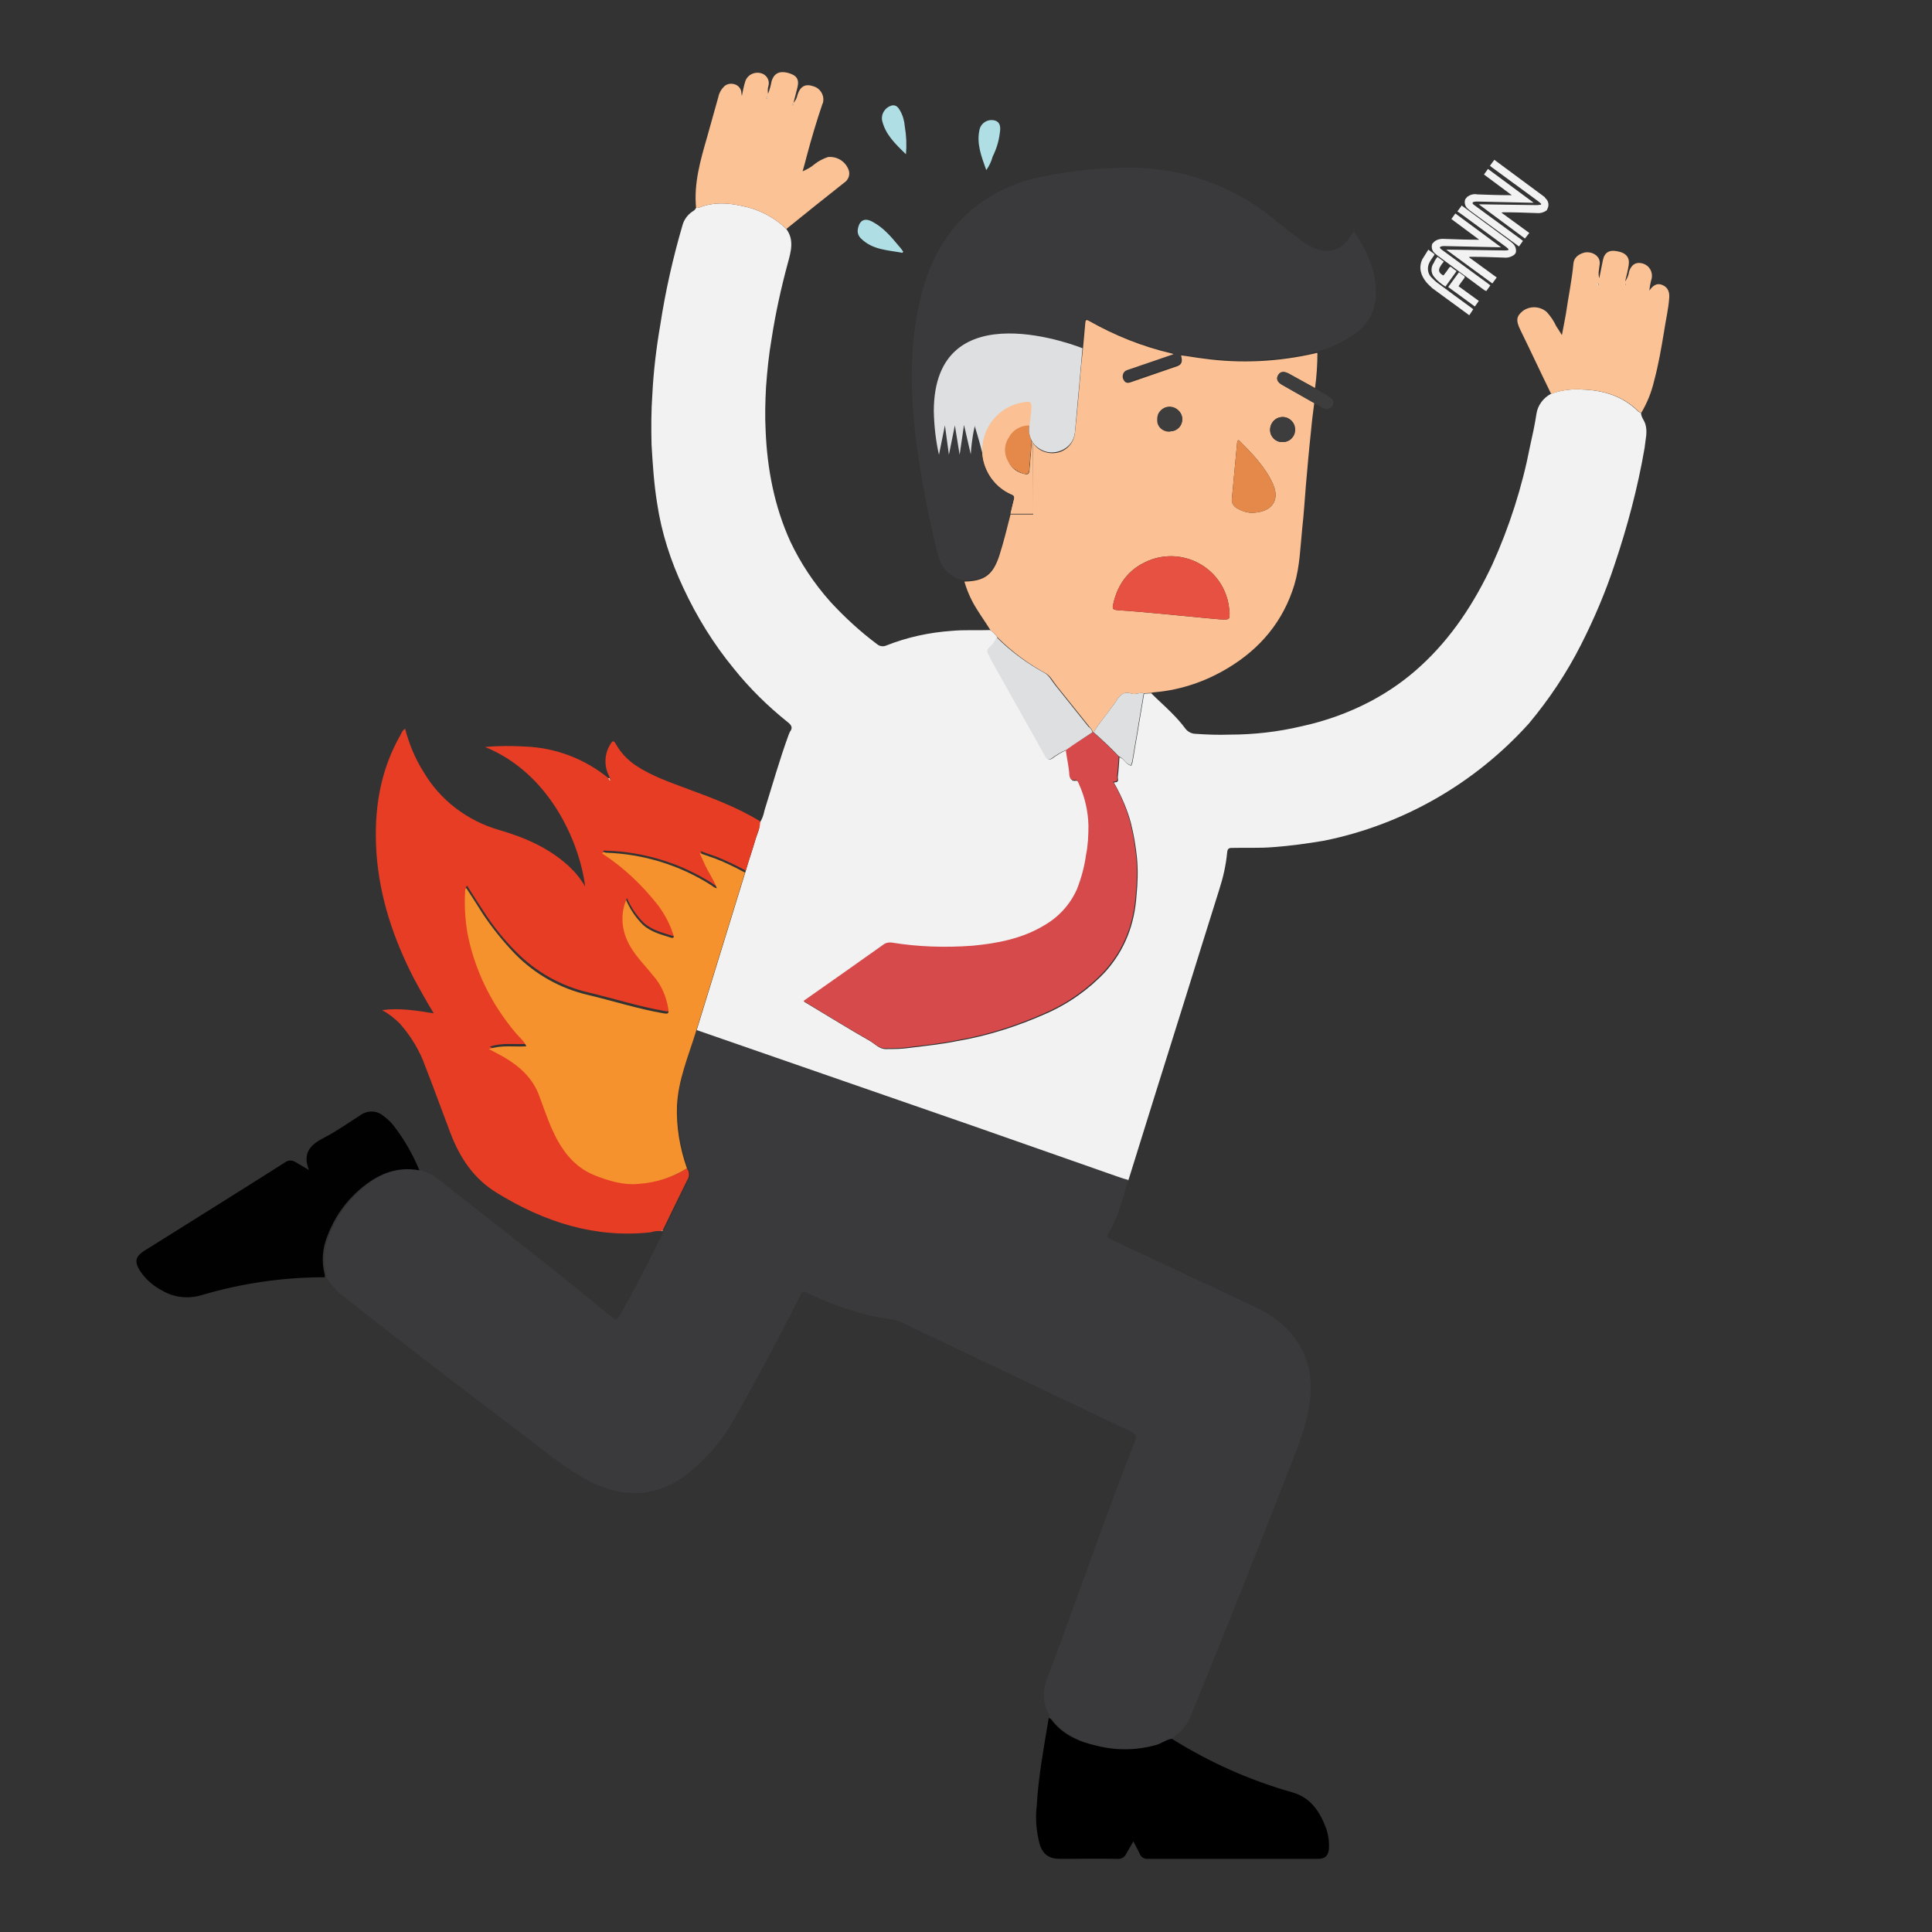 <?xml version="1.0" encoding="utf-8"?>
<!-- Generator: Adobe Illustrator 24.2.3, SVG Export Plug-In . SVG Version: 6.00 Build 0)  -->
<svg version="1.2" baseProfile="tiny-ps" id="Layer_1" xmlns="http://www.w3.org/2000/svg" xmlns:xlink="http://www.w3.org/1999/xlink"
	  viewBox="0 0 486 486" xml:space="preserve"><rect x="0" y="0" width="486" height="486" fill="#333333" stroke="none"/><title>Pants On Fire News Logo</title>

<g id="SsZ1Cv.tif">
	<path fill="#F2F2F3" d="M380.9,64.1c-0.7,0.5-1.6,0.8-2.5,0.7c-2.8-0.1-5.5-0.2-8.3-0.2c-0.2,0-0.4,0-0.6,0.1l7,5.1l-1.1,1.5
		l-11.6-8.5h0.5l14.2,0.2c0.3,0,0.6,0,0.9-0.1l0.1-0.2c-0.2-0.2-0.5-0.5-0.8-0.7l-11.6-8.5l-0.5-0.3l1.1-1.5l0.4,0.3l11.8,8.7
		c0.2,0.2,0.4,0.3,0.6,0.5c0.7,0.6,1,1.5,0.8,2.4L380.9,64.1z"/>
	<path fill="#F2F2F3" d="M389.1,52.9c-0.7,0.5-1.6,0.8-2.5,0.7c-2.8-0.1-5.5-0.2-8.3-0.2c-0.2,0-0.4,0-0.6,0.1l7,5.1l-1.1,1.4
		L372,51.4h0.5l14.2,0.2c0.3,0,0.6-0.1,0.9-0.1l0.1-0.2c-0.2-0.2-0.5-0.5-0.8-0.7l-11.6-8.5l-0.5-0.4l1.1-1.5l12.7,9.4
		c0,0.1,0.1,0.2,0.1,0.2c0.7,0.6,1,1.5,0.7,2.4L389.1,52.9z"/>
	<path fill="#F2F2F3" d="M360.9,60.7c0.7-0.5,1.6-0.7,2.5-0.6c2.7,0.1,5.4,0.2,8.1,0.2h0.6l-7-5.2l1-1.4l11.5,8.5h-0.5
		c-4.6-0.1-9.2-0.2-13.7-0.3c-0.3,0-0.6,0-0.9,0.1s-0.4,0.3-0.1,0.6l0.4,0.3l11.6,8.5l0.5,0.4l-1,1.4c-0.2-0.1-0.3-0.1-0.5-0.2
		l-11.9-8.8c-0.2-0.2-0.5-0.4-0.7-0.6c-0.6-0.6-0.8-1.5-0.5-2.3L360.9,60.7z"/>
	<path fill="#F2F2F3" d="M369.1,49.5c0.7-0.5,1.6-0.8,2.5-0.6c2.7,0.1,5.4,0.2,8.1,0.2h0.6l-7-5.2l1-1.4l11.5,8.5
		c-0.2,0-0.3,0-0.5,0l-13.7-0.3c-0.3,0-0.6,0-0.9,0.1s-0.4,0.3-0.1,0.6l0.4,0.3l11.6,8.5l0.5,0.4l-1,1.4c-0.1-0.1-0.3-0.2-0.4-0.3
		L369.8,53c-0.2-0.2-0.5-0.4-0.7-0.6c-0.6-0.6-0.8-1.5-0.5-2.3L369.1,49.5z"/>
	<path fill="#F2F2F3" d="M360.3,72.5c-0.5-0.5-1-0.9-1.5-1.5c-1.4-1.7-2-3.7-1-5.8c0.5-0.8,1-1.6,1.5-2.4c0.5,0.4,1,0.7,1.5,1.1
		c0.1,0,0,0.3-0.1,0.4c-0.4,0.6-0.8,1.1-1.1,1.7c-0.7,1.3-0.5,3,0.7,4c0.5,0.5,0.9,0.9,1.5,1.3c2.7,2,5.5,4.1,8.3,6.1l0.5,0.4
		l-1,1.5L360.3,72.5z"/>
	<path fill="#F2F2F3" d="M367,68.5c0.5,0.3,0.9,0.7,1.4,1c0.1,0.1,0,0.3,0,0.4c-0.5,0.7-1,1.3-1.5,2.1l5.1,3.7l-1,1.4l-6.7-4.9
		L367,68.5z"/>
	<path fill="#F2F2F3" d="M361.6,64.6l1.6,1.2c-0.3,0.4-0.6,0.7-0.8,1.1c-0.7,1-0.5,1.8,0.7,2.4c0.5-0.6,1-1.3,1.4-1.9
		c0.2-0.3,0.4-0.4,0.7-0.1s0.8,0.6,1.2,0.9l-2.8,3.9c-1.1-0.7-2.1-1.5-2.9-2.5s-0.8-2.5,0-3.5C360.9,65.5,361.3,65,361.6,64.6z"/>
</g>
<path fill="#F2F2F3" d="M413.9,106.7c-0.3-1-1.1-1.8-1.1-2.9c-0.3,0-0.6-0.2-0.8-0.4c-3.8-3.7-8.5-5.2-13.8-5.4
	c-2.7-0.2-5.5,0.1-8.1,1.1c-1.9,1-3.3,2.9-3.6,5c-0.4,2.7-1,5.4-1.6,8.1c-2,10.3-5.2,20.3-9.5,29.8c-4.5,9.6-10.2,18.4-18.1,25.6
	c-3.8,3.5-8,6.4-12.5,8.8c-5.5,2.9-11.4,5-17.4,6.3c-5.9,1.4-12,2.1-18.1,2.1c-2.8,0.1-5.7,0-8.5-0.2c-1,0-2-0.5-2.6-1.3
	c-1.1-1.5-2.4-2.9-3.7-4.2c-1.6-1.6-3.3-3.1-4.9-4.7l-1.8,0.1l-1.3,7.7c-0.5,3.2-1.1,6.3-1.6,9.5c-0.1,0.3-0.2,0.6-0.3,0.9
	c-1.4-0.2-1.8-1.8-3-2.1c-0.1,1.6-0.2,3.2-0.4,4.8c-0.1,0.6,0.5,1.5-0.8,1.5c-0.4,0,0,0.4,0.1,0.6c1.7,3.1,3.1,6.3,4,9.7
	c0.7,2.8,1.2,5.7,1.5,8.6c0.3,3.2,0.2,6.4-0.1,9.5c-0.5,7.3-2.9,13.7-7.8,19.2c-4.2,4.5-9.3,8.1-15,10.6c-7.2,3.2-14.7,5.6-22.4,6.9
	c-3.9,0.8-7.9,1.2-11.9,1.7c-2,0.3-4,0.3-6,0.3c-1.6,0-2.7-1.3-3.9-2c-5.1-2.9-10.1-6-15.1-9l-1.5-0.9c6.7-4.7,13.4-9.4,20-14.1
	c0.6-0.5,1.4-0.7,2.2-0.6c6.7,1.1,13.5,1.3,20.3,0.8c6.4-0.6,12.6-1.8,18.2-5.2c3.6-2.1,6.4-5.2,8.1-9c1.1-2.8,1.9-5.7,2.3-8.7
	c0.5-2.4,0.6-4.9,0.6-7.4c-0.1-3.6-0.9-7.1-2.4-10.4c-0.2-0.4-0.3-1.1-1-1c-1.1,0.2-1.3-0.6-1.4-1.2c-0.1-2.2-0.7-4.4-0.9-6.5
	c-1.3,0.5-2.5,1.3-3.6,2.1c-0.8,0.5-1.1,0.2-1.5-0.4c-1.4-2.4-2.7-4.9-4.1-7.3l-9.6-17.1c-0.3-0.5-0.4-1-0.7-1.4
	c-0.4-0.5-0.3-1.3,0.2-1.7l0,0c0.8-0.7,1.5-1.6,1.9-2.6c-0.5-0.7-1.1-1.3-1.8-1.8c-3.2,0.1-6.5-0.1-9.7,0.2
	c-5.7,0.4-11.2,1.6-16.5,3.7c-0.7,0.3-1.6,0.2-2.2-0.3c-4.3-3.2-8.2-6.8-11.8-10.7c-4.1-4.6-7.5-9.7-10.1-15.2
	c-4-8.8-5.8-18.2-6.2-27.8c-0.2-3.7-0.1-7.4,0.1-11.1c0.3-4,0.7-8.1,1.4-12.1c1-6.5,2.4-12.8,4.1-19.1c0.8-2.9,1.6-5.8-0.4-8.5
	c-3.1-3-7-5-11.2-5.8c-3.6-0.8-7.1-1-10.7,0.4c-0.2,0.1-0.5,0.1-0.8,0.1c-0.2,0.4-0.5,0.7-0.9,0.9c-1.2,0.8-2.1,2-2.5,3.4
	c-2.4,8.2-4.3,16.6-5.6,25.1c-1,5.8-1.7,11.6-2,17.5c-0.3,4.2-0.3,8.5-0.2,12.7c0.3,4.9,0.6,9.8,1.4,14.7c1.1,7.4,3.4,14.5,6.6,21.3
	c3.4,7.3,7.6,14.1,12.7,20.3c4,5,8.6,9.5,13.6,13.5c0.9,0.7,1.3,1.4,0.5,2.4c-0.1,0.2-0.2,0.5-0.3,0.7c-2.3,6.3-4.1,12.7-6.1,19.1
	c-0.2,1.1-0.6,2.2-1.2,3.1c0.1,1.4-0.6,2.7-1,4c-0.8,2.8-1.8,5.6-2.6,8.4c-2.2,7.1-4.4,14.3-6.6,21.4c-1.9,6.2-3.8,12.3-5.7,18.5
	l32,11.1c12.4,4.3,24.8,8.6,37.2,12.9l36.8,12.9c0.9,0.3,1.7,0.6,2.6,0.8c0.1-0.3,0.2-0.6,0.3-0.9l6.2-19.9
	c2.6-8.4,5.3-16.8,7.9-25.2c2.8-9.1,5.7-18.2,8.5-27.2c1-3.1,1.7-6.2,2-9.4c0.1-0.9,0.4-1.1,1.2-1.1c3.5-0.1,6.9,0.1,10.4-0.2
	c4.2-0.3,8.5-0.9,12.7-1.6c19.9-4,38-14.4,51.6-29.5c5.1-6.1,9.5-12.7,13.1-19.8c3.3-6.5,6.2-13.3,8.5-20.3
	c3.2-9.5,5.8-19.3,7.5-29.2C413.9,110.6,414.5,108.7,413.9,106.7z"/>
<path fill="#3A3A3C" d="M175.2,259.1l32,11.1c12.4,4.3,24.8,8.6,37.2,12.9l36.8,12.9c0.9,0.3,1.7,0.6,2.6,0.8
	c-1.3,4.6-2.5,9.3-5,13.5c-0.4,0.8-0.3,1,0.5,1.4c11.2,5.3,22.5,10.5,33.7,15.8c3.3,1.5,6.6,3,9.4,5.5c6.3,5.7,8.3,12.6,6.9,20.9
	c-1.1,6.6-3.9,12.6-6.2,18.7c-7.7,19.7-15.5,39.3-23.5,58.9c-0.8,2.1-2.2,3.9-4,5.2c-0.2,0.2-0.6,0.3-0.6,0.7
	c-1.5,0.2-2.7,1.2-4.1,1.6c-4.8,1.3-9.8,1.3-14.6,0.2c-4.5-1-8.7-2.9-11.7-6.7c-0.1-0.2-0.3-0.3-0.6-0.3c0-0.4-0.1-0.9-0.3-1.3
	c-1.4-2.6-1.5-5.7-0.4-8.4c7.4-19.5,14.1-39.3,21.7-58.7c1.2-3,1.2-2.9-1.8-4.3l-56.5-26.9c-1.8-0.9-3.8-0.8-5.7-1.2
	c-6.2-1.3-12.3-3.4-18-6.2c-0.9-0.5-1.2-0.4-1.6,0.5c-5.3,10.6-10.9,21-16.7,31.3c-2.6,4.6-6,8.8-10,12.3
	c-8.1,7.2-17.1,8.2-26.8,3.1c-5.1-2.7-9.6-6.3-14.1-9.8c-16.2-12.3-32.4-24.6-48.4-37.3c-1.3-1.2-2.4-2.5-3.3-4c0-0.2,0-0.4,0-0.6
	c-0.9-3.3-0.7-6.7,0.7-9.9c1.7-4.5,4.5-8.4,8.1-11.6c4.3-3.8,9.1-6,15-4.8c3.2,0.9,5.6,3.2,8.1,5.2c13.5,10.5,26.9,21,40,31.8
	c0.9,0.7,1.2,0.7,1.8-0.3c3.9-6.8,7.4-13.8,10.9-20.8c0.1-0.2,0.1-0.4,0.1-0.6l0,0c0.2,0,0.2-0.1,0.2-0.2c2.1-4.2,4.1-8.5,6.2-12.7
	c0.6-0.9,0.5-2.1-0.1-2.9c-1.8-5.1-2.7-10.5-2.5-15.9C170.7,271.4,173.3,265.3,175.2,259.1z"/>
<path fill="#3A3A3C" d="M346.1,72.4c-0.3-5-2.3-9.3-5-13.4c-0.2-0.3-0.2-0.7-0.6-0.7c-0.5,0.7-0.9,1.3-1.4,2
	c-1.9,2.7-5.5,3.6-8.5,2.1c-1.2-0.5-2.3-1.1-3.3-1.9c-2.4-1.8-4.8-3.7-7.1-5.6c-10-8.1-22.5-12.6-35.4-12.7
	c-7.6-0.1-15.1,0.7-22.5,2.2c-5.4,1-10.6,3.2-15.2,6.3c-8.4,5.9-13,14.2-15.4,23.8c-3.1,12.2-2.7,24.6-1.2,36.9
	c1.3,9.3,3,18.5,5.3,27.6c0.9,3.8,2.9,6.2,6.7,7c5.1-0.1,7.2-1.7,8.8-6.6c1.1-3.4,2-6.9,2.8-10.3l0,0l0.9-3.7c0.2-0.8-0.2-1-0.8-1.2
	c-6.1-2.7-8.9-9.8-6.3-16c1.6-3.6,4.9-6.3,8.8-7c2.6-0.5,2.7-0.4,2.5,2.2c-0.1,1.2-0.3,2.3-0.4,3.5c-0.1,1.4,0.1,2.8,0.7,4.1
	l0.2,0.2l0,0c1.3,1.9,3.6,2.9,5.9,2.4c2.5-0.4,4.4-2.4,4.6-4.9c0.6-5.8,1.1-11.6,1.6-17.4c0.3-3.4,0.6-6.9,1-10.3
	c0-0.5,0-1.1,0.9-0.6c6.5,3.7,13.5,6.4,20.8,8.2c0.1,0,0.2,0.1,0.5,0.2l-11.1,3.8c-0.7,0.2-1.3,0.4-1.6,1.2
	c-0.2,0.6-0.1,1.3,0.3,1.7c0.4,0.5,1,0.6,1.5,0.4c4-1.4,7.9-2.7,11.9-4.1c1.3-0.4,1.2-1.5,0.9-2.7c1.9,0.3,3.8,0.6,5.7,0.8
	c9.3,1.3,18.8,0.8,28-1.3c0.2,0,0.4-0.1,0.6-0.1c2.8-0.8,5.4-1.9,7.9-3.4C344,82.4,346.5,78.1,346.1,72.4z"/>
<path fill="#FBC194" d="M324.1,93.9l6.7,3.7c0.4-2.9,0.6-5.9,0.6-8.8c-0.2,0-0.4,0-0.6,0.1c-9.2,2.1-18.7,2.6-28,1.3
	c-1.9-0.2-3.8-0.6-5.7-0.8c0.3,1.2,0.4,2.2-0.9,2.7c-4,1.4-7.9,2.7-11.9,4.1c-0.6,0.2-1.2,0.1-1.5-0.4c-0.4-0.5-0.5-1.1-0.3-1.7
	c0.3-0.8,0.9-1,1.6-1.2l11.1-3.8c-0.3-0.1-0.4-0.2-0.5-0.2c-7.3-1.7-14.3-4.5-20.8-8.2c-0.9-0.5-0.8,0.1-0.9,0.6
	c-0.3,3.4-0.6,6.9-1,10.3c-0.5,5.8-1,11.6-1.6,17.4c-0.3,2.5-2.2,4.5-4.6,4.9c-2.3,0.4-4.6-0.5-5.9-2.4v17.9l0,0l0,0h-5.7
	c-0.9,3.5-1.7,6.9-2.8,10.3c-1.6,4.9-3.7,6.5-8.8,6.6c0.7,2.4,1.7,4.7,3.1,6.9c1.1,1.8,2.4,3.6,3.5,5.4c0.7,0.5,1.3,1.1,1.8,1.8
	c3.6,3.6,7.7,6.6,12.1,9c1.1,0.6,1.8,2,2.6,3c2.8,3.5,5.6,7,8.4,10.5c0.4,0.4,0.7,0.8,0.8,1.3c0.1,0,0.2,0,0.2,0
	c1.5-2.5,3.4-4.6,5-6.9c0.2-0.3,0.5-0.6,0.7-1c0.9-1.5,2-2.5,3.9-1.8c0.9,0.3,2-0.4,3-0.1l1.8-0.1c0.4-0.1,0.9-0.2,1.3-0.2
	c6.4-0.6,12.5-2.7,18-6c8.2-4.9,14-11.8,16.8-21c1.4-4.7,1.5-9.6,2-14.4c0.4-3.5,0.6-7.1,0.9-10.6c0.4-4.6,0.8-9.2,1.3-13.8
	c0.2-2.3,0.5-4.6,0.8-6.9l-8.1-4.6c-1.2-0.7-1.5-1.5-1-2.4S322.8,93.3,324.1,93.9z M294.2,102.3c1.7,0,3.2,1.4,3.2,3.1l0,0
	c0,1.7-1.3,3-2.9,3.1c-0.1,0-0.2,0-0.3,0c-1.6,0-3-1.2-3-2.8c0-0.1,0-0.2,0-0.4C291.1,103.7,292.5,102.3,294.2,102.3L294.2,102.3z
	 M306.9,155.8c-4.8-0.4-10.3-1-15.9-1.5c-3.3-0.3-6.5-0.6-9.8-0.8c-1-0.1-1.5-0.2-1.2-1.4c1.2-5.6,4.4-9.5,9.8-11.4
	c7.7-2.6,16.1,1.5,18.7,9.2c0.5,1.4,0.7,2.8,0.8,4.3C309.3,155.9,309.3,155.9,306.9,155.8L306.9,155.8z M314.7,129
	c-1.3-0.1-2.5-0.5-3.6-1.2c-0.9-0.5-1.4-1.5-1.2-2.5c0.4-4.7,0.9-9.3,1.3-13.9c0-0.2,0.1-0.4,0.2-0.6c0.2-0.2,0.4,0.1,0.5,0.2
	c3.2,3.2,6.4,6.5,8.3,10.7S319.9,129,314.7,129L314.7,129z M322.7,104.9c1.7,0,3.1,1.4,3.1,3.1c0.1,1.7-1.3,3.2-3,3.2c0,0,0,0-0.1,0
	c-1.7,0.1-3.1-1.2-3.2-2.9c0-0.1,0-0.1,0-0.2C319.5,106.3,320.9,104.9,322.7,104.9L322.7,104.9z"/>
<path fill="#FBC194" d="M259.8,111.3l-0.2-0.2l-0.6,7.3c-0.1,1.2-0.9,1-1.6,0.8c-1.6-0.4-2.9-1.4-3.7-2.9c-1.2-2-1.2-4.4,0.1-6.3
	c1-1.9,3-3,5.2-3c0.1-1.2,0.3-2.3,0.4-3.5c0.2-2.6,0-2.7-2.5-2.2c-6.6,1.3-10.8,7.7-9.6,14.2c0.8,3.9,3.4,7.2,7,8.8
	c0.5,0.2,1,0.4,0.8,1.2l-0.9,3.7h5.7L259.8,111.3L259.8,111.3z"/>
<path fill="#E73D24" d="M172.8,293.9c0.6,0.8,0.7,2,0.1,2.9c-2.1,4.2-4.1,8.4-6.2,12.7c-0.1,0-0.3,0-0.2,0.2l0,0
	c-1-0.1-1.9,0-2.9,0.3c-14,1.5-26.6-2.6-38.4-9.8c-6-3.6-9.5-8.9-11.9-15.2c-2.1-5.5-4.1-11.1-6.3-16.7c-1.4-4-3.6-7.6-6.4-10.8
	c-1.3-1.3-2.8-2.5-4.5-3.4c4.4-0.6,8.6,0.1,13,0.8c-1.8-3-3.4-5.8-5-8.8c-5.1-9.9-8.6-20.3-9.4-31.5c-0.7-10.6,0.8-20.7,6.2-30
	c0.2-0.5,0.5-1,1-1.3c1,3.8,2.5,7.5,4.6,10.8c4.2,7.2,11.1,12.4,19.1,14.7c6.5,1.9,12.5,4.5,17.5,9.1c1.6,1.5,3,3.2,4.1,5.1
	c-1.4-11.1-8.9-28.5-25.2-35.1c3.4-0.3,6.8-0.3,10.2-0.1c7.6,0.3,14.9,3.1,20.8,7.9l0.3,0.2c0,0.1,0.1,0.2,0.2,0.1l-0.1-0.3
	l-0.1-0.3c-1.4-2.6-1.3-5.7,0.2-8.1c0.6-1.1,0.9-1.1,1.5,0c1.2,2.1,2.9,3.9,5,5.3c4.1,2.7,8.6,4.2,13.1,5.9
	c6.2,2.3,12.4,4.6,18.1,8.1c0.1,1.4-0.6,2.7-1,4c-0.8,2.8-1.8,5.6-2.6,8.4c-2.4-1.3-4.9-2.5-7.4-3.5l-4-1.4c0.5,1,0.9,1.7,1.1,2.4
	c1,2.2,2.4,4.1,3.2,6.4l0,0c-0.6,0-1-0.5-1.5-0.8c-7.9-5-17-7.8-26.4-8.1c-0.3,0-0.7-0.2-0.9,0.2c5.4,3.6,10.2,8,14.1,13.1
	c1.6,2.1,2.9,4.5,3.7,7.1c0.1,0.4,0.4,1.2-0.4,1c-2.5-0.8-5.1-1.4-7.2-3.3c-1.8-1.8-3.2-3.9-4.2-6.2c-1.2,3.2-1.2,6.8,0.2,10
	c1.5,3.4,4.2,6,6.5,8.8c2.1,2.4,3.4,5.3,3.9,8.4c0.2,1.3,0,1.5-1.2,1.2c-6.4-1.1-12.6-3.1-18.9-4.6c-7-1.6-13.4-5.2-18.4-10.3
	c-3.1-3.1-5.8-6.5-8.2-10.2c-1.4-2.1-2.7-4.2-4.1-6.4c-0.3,0.2-0.3,0.5-0.3,0.8c-0.2,3.5,0,7.1,0.6,10.6c1.8,9.2,6,17.8,12.1,25
	c0.9,1.1,2.1,2,2.7,3.4c-3.1,0.2-6.2-0.4-9.4,0.7c1.4,0.8,2.7,1.4,3.9,2.1c4,2.3,7.2,5.4,8.8,9.8c1,2.6,1.9,5.3,3,7.9
	c2.3,5.2,5.5,9.8,11,12c3.5,1.4,7.2,2.5,11,2.1C165,297.5,169.1,296.2,172.8,293.9z"/>
<path d="M263.8,432.2c0.2,0,0.4,0.1,0.6,0.3c2.9,3.9,7.1,5.7,11.7,6.7c4.8,1.2,9.8,1.1,14.6-0.2c1.5-0.4,2.6-1.4,4.1-1.6
	c9.4,5.9,19.7,10.5,30.4,13.5c4.7,1.4,6.9,5,8.5,9.3c0.5,1.6,0.7,3.3,0.6,4.9c-0.2,1.8-1,2.5-2.8,2.5c-14.2,0-28.4,0-42.6,0
	c-1,0.1-1.9-0.4-2.2-1.3c-0.5-1-1-2-1.6-3.1l-1.9,3.3c-0.4,0.8-1.3,1.2-2.2,1.1c-4.8-0.1-9.5,0-14.3,0c-2.8,0-4.4-1.1-5.2-3.8
	c-0.8-3.1-1.1-6.4-0.7-9.6C261.2,446.9,262.6,439.5,263.8,432.2z"/>
<path fill="#010101" d="M105.5,294.4c-5.9-1.1-10.7,1.1-15,4.8c-3.6,3.1-6.4,7.1-8.1,11.6c-1.3,3.1-1.6,6.6-0.7,9.9
	c0,0.2,0,0.4,0,0.6c-10.5,0-20.9,1.5-31,4.5c-3.3,1-6.9,0.6-9.8-1.1c-2.4-1.2-4.4-3-5.8-5.2c-1.3-2.2-1-3.4,1.1-4.8
	c11.8-7.4,23.7-14.8,35.5-22.3c0.8-0.6,1.8-0.6,2.6-0.1c1,0.6,2,1.2,3.4,2c-1.7-4.4,0.5-6.4,3.8-8.1s6.2-3.8,9.2-5.7
	c1.7-1.2,4-1.2,5.6,0.1c1.1,0.8,2.1,1.7,2.9,2.8C101.8,286.8,103.9,290.5,105.5,294.4z"/>
<path fill="#FBC295" d="M412.9,103.8c-0.3,0-0.6-0.2-0.8-0.4c-3.8-3.7-8.5-5.2-13.8-5.4c-2.7-0.2-5.5,0.1-8.1,1.1
	c-2.6-5.3-5.1-10.7-7.7-16c-1.3-2.6-1-3.6,0.6-4.9c1.8-1.3,4.3-1.2,6,0.3c1,1.1,1.8,2.3,2.4,3.6c0.4,0.6,0.8,1.2,1.4,2.2
	c0.4-2,0.7-3.7,1-5.3c0.6-4.2,1.5-8.4,1.9-12.7c0.1-1.4,1.2-2.4,2.9-2.8c1.3-0.2,2.7,0.3,3.4,1.4c0.6,1,0.2,2,0.1,3.1
	c-0.1,0.7-0.1,1.3,0.1,2c0.3-1.5,0.6-3,0.9-4.5c0.4-2,1.6-2.7,3.6-2.3c2.3,0.4,3.2,1.6,2.9,3.5c-0.2,1.3-0.5,2.5-0.9,4.1
	c0.5-0.7,0.9-1.6,1-2.5c0.6-1.8,1.8-2.5,3.5-2c1.6,0.5,2.5,2.1,2.2,3.7c-0.3,1-0.5,2.1-0.6,3.1c0.9-1.3,1.9-2,3.3-1.4
	s1.8,1.8,1.7,3.2c-0.2,2.9-0.9,5.7-1.3,8.5c-0.7,4.2-1.4,8.3-2.5,12.4C415.4,98.8,414.3,101.4,412.9,103.8z M401.9,71.2l0.1,0.6
	C402.2,71.6,402.1,71.3,401.9,71.2L401.9,71.2z M408.8,71.3c0,0.1,0,0.2,0,0.4h0.1c0-0.1,0-0.1,0-0.2
	C408.9,71.5,408.8,71.4,408.8,71.3L408.8,71.3z"/>
<path fill="#FBC295" d="M197.8,57.6c-3.1-3-7-5-11.2-5.8c-3.6-0.8-7.1-1-10.7,0.4c-0.2,0.1-0.5,0.1-0.8,0.1
	c-0.6-6.2,1.1-12,2.8-17.9c0.9-3.3,1.9-6.7,2.8-10c0.2-1,0.7-1.9,1.4-2.6s1.7-0.9,2.7-0.6s1.7,1.2,1.7,2.2c0,0.2,0.1,0.4,0.1,0.8
	c0.3-1.4,0.5-2.6,0.9-3.8c0.6-1.7,2.5-2.5,4.2-1.9c0.2,0.1,0.5,0.2,0.7,0.4c0.8,0.6,1.2,1.7,0.9,2.7c-0.2,0.6-0.2,1.3-0.1,2
	c0.4-1,0.7-2.1,0.9-3.2c0.6-1.9,1.9-2.6,4-2.1c2.3,0.6,3,1.6,2.5,3.7c-0.3,1.2-0.6,2.3-1,3.9c0.5-0.6,0.9-1.3,1-2
	c0.7-2.2,2-2.9,4-2.2c1.8,0.5,2.9,2.4,2.4,4.2c0,0.1-0.1,0.2-0.1,0.2c-1.5,4.4-2.8,8.8-4,13.3c-0.3,1.2-0.6,2.3-1,3.7
	c1.1-0.5,2.1-1,3-1.8c1-0.8,2.2-1.4,3.4-1.8c2.3-0.2,4.4,1.1,5.2,3.3c0.4,1.2-0.1,2.5-1.2,3.2C207.5,49.8,202.6,53.7,197.8,57.6z
	 M192.9,24.2c-0.1,0.3-0.1,0.7-0.1,0.7C193.2,24.8,193,24.5,192.9,24.2z M199.4,26.1c0,0.1,0,0.2-0.1,0.4c0.1,0,0.1,0,0.2,0
	c0-0.1,0-0.1,0-0.2C199.6,26.2,199.5,26.2,199.4,26.1L199.4,26.1z"/>
<path fill="#3E3D3E" d="M330.6,101.4l-8.1-4.6c-1.2-0.7-1.5-1.5-1-2.4s1.4-1.1,2.6-0.4l6.7,3.7c1.2,0.7,2.4,1.4,3.6,2.1
	c0.8,0.4,1.2,1.3,0.9,2.1c-0.4,0.8-1.3,1.2-2.1,0.9c-0.1,0-0.2-0.1-0.3-0.1L330.6,101.4z"/>
<path fill="#AFDFE5" d="M227,63.6c-3.6-0.7-7.4-0.7-10.3-3.5c-0.7-0.6-1.1-1.5-0.9-2.5c0.4-2.2,1.7-2.9,3.7-1.8
	c2.8,1.5,4.7,3.8,6.7,6.2c0.4,0.4,0.7,0.9,1,1.3L227,63.6z"/>
<path fill="#AFDFE5" d="M227.9,38.8c-2.7-2.6-5.2-5-6-8.5c-0.3-1.7,0.8-3.4,2.6-3.8l0,0c1-0.1,1.5,0.6,1.9,1.3
	c0.7,1.2,1.1,2.6,1.2,4C228,34.1,228.1,36.4,227.9,38.8z"/>
<path fill="#AFDFE5" d="M248.1,42.8c-1.2-3.4-2.5-6.6-1.7-10.2c0.3-1.4,1.6-2.4,3-2.4c1.5,0,2.3,0.8,2.2,2.4
	c-0.2,2.4-0.8,4.6-1.9,6.8C249.4,40.6,248.8,41.8,248.1,42.8z"/>
<path fill="#F6922E" d="M172.8,293.9c-3.7,2.3-7.8,3.6-12.1,3.9c-3.8,0.4-7.4-0.7-11-2.1c-5.6-2.2-8.7-6.8-11-12
	c-1.1-2.6-2-5.2-3-7.9c-1.6-4.5-4.9-7.5-8.8-9.8c-1.2-0.7-2.4-1.3-3.9-2.1c3.2-1.1,6.3-0.5,9.4-0.7c-0.6-1.4-1.8-2.3-2.7-3.4
	c-6.1-7.2-10.3-15.8-12.1-25c-0.6-3.5-0.8-7-0.6-10.6c0-0.3,0-0.6,0.3-0.8c1.4,2.1,2.7,4.2,4.1,6.4c2.4,3.6,5.2,7.1,8.2,10.2
	c5,5.1,11.4,8.7,18.4,10.3c6.3,1.5,12.5,3.5,18.9,4.6c1.2,0.2,1.4,0.1,1.2-1.2c-0.5-3.1-1.8-6.1-3.9-8.4c-2.3-2.9-5-5.4-6.5-8.9
	c-1.4-3.2-1.5-6.8-0.2-10c1,2.3,2.4,4.4,4.2,6.2c2.1,1.9,4.7,2.5,7.2,3.3c0.8,0.2,0.6-0.5,0.4-1c-0.8-2.5-2.1-4.9-3.7-7.1
	c-4-5.1-8.7-9.6-14.1-13.1c0.2-0.5,0.6-0.3,0.9-0.2c9.4,0.3,18.5,3.1,26.4,8.1c0.5,0.3,0.9,0.8,1.5,0.8v0.1h0.1l-0.1-0.1
	c-0.8-2.3-2.3-4.2-3.2-6.4c-0.3-0.7-0.6-1.3-1.1-2.4l4,1.4c2.6,1,5,2.2,7.4,3.5c-2.2,7.1-4.4,14.3-6.6,21.4
	c-1.9,6.2-3.8,12.3-5.7,18.5c-1.9,6.2-4.5,12.2-4.8,18.8C170.1,283.4,171,288.8,172.8,293.9z"/>
<path fill="#D74A4B" d="M274.8,184.2c0.1,0,0.2,0,0.2,0c2.2,1.9,4.4,4,6.4,6.1c-0.1,1.6-0.2,3.2-0.4,4.8c-0.1,0.6,0.5,1.5-0.8,1.5
	c-0.4,0,0,0.4,0.1,0.6c1.7,3.1,3.1,6.3,4,9.7c0.7,2.8,1.2,5.7,1.5,8.6c0.3,3.2,0.2,6.4-0.1,9.5c-0.5,7.3-2.9,13.7-7.8,19.2
	c-4.2,4.5-9.3,8.1-15,10.6c-7.2,3.2-14.7,5.6-22.4,6.9c-3.9,0.8-7.9,1.2-11.9,1.7c-2,0.3-4,0.3-6,0.3c-1.6,0-2.7-1.3-3.9-2
	c-5.1-2.9-10.1-6-15.1-9l-1.5-0.9c6.7-4.7,13.4-9.4,20-14.1c0.6-0.5,1.4-0.7,2.2-0.6c6.7,1.1,13.5,1.3,20.3,0.8
	c6.4-0.6,12.6-1.8,18.2-5.2c3.6-2.1,6.4-5.2,8.1-9c1.1-2.8,1.9-5.7,2.3-8.7c0.5-2.4,0.6-4.9,0.6-7.4c-0.1-3.6-0.9-7.1-2.4-10.4
	c-0.2-0.4-0.3-1.1-1-1c-1.1,0.2-1.3-0.6-1.4-1.2c-0.1-2.2-0.7-4.4-0.9-6.5C270.3,187.1,272.6,185.7,274.8,184.2z"/>
<path fill="#DEDFE0" d="M274.8,184.2c-2.2,1.5-4.5,2.9-6.7,4.5c-1.3,0.5-2.5,1.3-3.6,2.1c-0.8,0.5-1.1,0.2-1.5-0.4
	c-1.4-2.4-2.7-4.9-4.1-7.3l-9.6-17.1c-0.3-0.5-0.4-1-0.7-1.4c-0.4-0.5-0.3-1.3,0.2-1.7l0,0c0.8-0.7,1.5-1.6,1.9-2.6
	c3.6,3.6,7.7,6.6,12.1,9c1.1,0.6,1.8,2,2.6,3c2.8,3.5,5.6,7,8.4,10.5C274.4,183.2,274.7,183.7,274.8,184.2z"/>
<path fill="#DEDFE0" d="M281.5,190.3c-2-2.1-4.2-4.2-6.4-6.1c1.5-2.5,3.4-4.6,5-6.9c0.2-0.3,0.5-0.6,0.7-1c0.9-1.5,2-2.5,3.9-1.8
	c0.9,0.3,2-0.4,3-0.1l-1.3,7.7c-0.5,3.2-1.1,6.3-1.6,9.5c-0.1,0.3-0.2,0.6-0.3,0.9C283.1,192.2,282.7,190.7,281.5,190.3z"/>
<path fill="#FEFEFE" d="M166.5,309.7c-0.1-0.2,0.1-0.2,0.2-0.2C166.7,309.6,166.7,309.7,166.5,309.7z"/>
<path fill="#E5894B" d="M258.9,106.9c-2.1,0-4.1,1.1-5.2,3c-1.2,1.9-1.3,4.4-0.1,6.3c0.8,1.4,2.2,2.4,3.7,2.9
	c0.7,0.2,1.5,0.4,1.6-0.8l0.6-7.3C259,109.8,258.7,108.3,258.9,106.9z"/>
<path fill="#E65141" d="M306.9,155.8c-4.8-0.4-10.3-1-15.9-1.5c-3.3-0.3-6.5-0.6-9.8-0.8c-1-0.1-1.5-0.2-1.2-1.4
	c1.2-5.6,4.4-9.5,9.8-11.4c7.7-2.6,16.1,1.5,18.7,9.2c0.5,1.4,0.7,2.8,0.8,4.3C309.3,155.9,309.3,155.9,306.9,155.8z"/>
<path fill="#E5894B" d="M314.7,129c-1.3-0.1-2.5-0.5-3.6-1.2c-0.9-0.5-1.4-1.5-1.2-2.5c0.4-4.7,0.9-9.3,1.3-13.9
	c0-0.2,0.1-0.4,0.2-0.6c0.2-0.2,0.4,0.1,0.5,0.2c3.2,3.2,6.4,6.5,8.3,10.7S319.9,129,314.7,129z"/>
<path fill="#3E3D3E" d="M322.7,111.2c-1.7,0.1-3.1-1.2-3.2-2.9c0-0.1,0-0.1,0-0.2c0-1.7,1.4-3.2,3.1-3.2l0,0c1.7,0,3.1,1.4,3.1,3.1
	C325.8,109.7,324.5,111.1,322.7,111.2L322.7,111.2z"/>
<path fill="#3E3D3E" d="M294.1,108.6c-1.6,0-3-1.2-3-2.8c0-0.1,0-0.2,0-0.4c0-1.7,1.4-3,3.1-3s3.2,1.4,3.2,3.1l0,0c0,1.7-1.3,3-3,3
	C294.3,108.6,294.2,108.6,294.1,108.6z"/>
<path fill="#FEFEFE" d="M153.3,196.1l-0.3-0.2l0.3-0.2l0.1,0.3L153.3,196.1z"/>
<path fill="#FEFEFE" d="M153.4,196l0.1,0.3c-0.2,0.1-0.2,0-0.2-0.1L153.4,196z"/>
<path fill="#FEFEFE" d="M401.8,71.2c0.2,0.2,0.4,0.4,0.1,0.6L401.8,71.2z"/>
<path fill="#FEFEFE" d="M408.7,71.3c0.1,0.1,0.1,0.1,0.1,0.2s0,0.1,0,0.2h-0.1C408.7,71.6,408.7,71.5,408.7,71.3z"/>
<path fill="#FEFEFE" d="M192.9,24.2c0.1,0.3,0.2,0.6-0.1,0.7C192.8,24.9,192.8,24.5,192.9,24.2z"/>
<path fill="#FEFEFE" d="M199.4,26.1c0.1,0.1,0.1,0.1,0.1,0.2s0,0.1,0,0.2c-0.1,0-0.1,0-0.2,0C199.4,26.3,199.4,26.2,199.4,26.1z"/>
<path fill="#E73D24" d="M180.4,223.2l0.1,0.1h-0.1C180.4,223.2,180.4,223.2,180.4,223.2L180.4,223.2z"/>

<path fill="#DEDFE0" d="M236.2,114.4l1.5-7.4l1,7.4l1.5-7.4l1.2,7.4l1.1-7.5l1.7,7.4c0,0,0.4-8.7,3.1-12.1s5.4-4.1,8.9-4.1
	c3.5,0,3.1,3.9,2.7,8.8c-0.3,2.6,0.5,5.2,3.6,6.5s7.5-0.6,7.9-4.6s1.9-21.2,1.9-21.2s-37.4-15.2-37.4,15.9
	C235,107.3,235.4,110.9,236.2,114.4z"/>
<path fill="#DEDFE0" d="M258.9,106.9c0,0,2.8-9.6-7-3c-3.7,2.6-4.9,6.7-4.7,10.4c-0.9-3.6-2-7.1-2-7.1s-2.4-4.7,1.3-6.7
	s9-6.7,12.2-4.1c3.2,2.7,3.5,5,2.3,7.4C260.6,105.1,259.8,106.1,258.9,106.9z"/>
<path fill="#FBC194" d="M259.8,111.3l-0.2-0.2l-0.6,7.3c-0.1,1.2-0.9,1-1.6,0.8c-1.6-0.4-2.9-1.4-3.7-2.9c-1.2-2-1.2-4.4,0.1-6.3
	c1-1.9,3-3,5.2-3c0.1-1.2,0.3-2.3,0.4-3.5c0.2-2.6,0-2.7-2.5-2.2c-6.6,1.3-10.8,7.7-9.6,14.2c0.8,3.9,3.4,7.2,7,8.8
	c0.5,0.2,1,0.4,0.8,1.2l-0.9,3.7h5.7L259.8,111.3L259.8,111.3z"/>
</svg>
